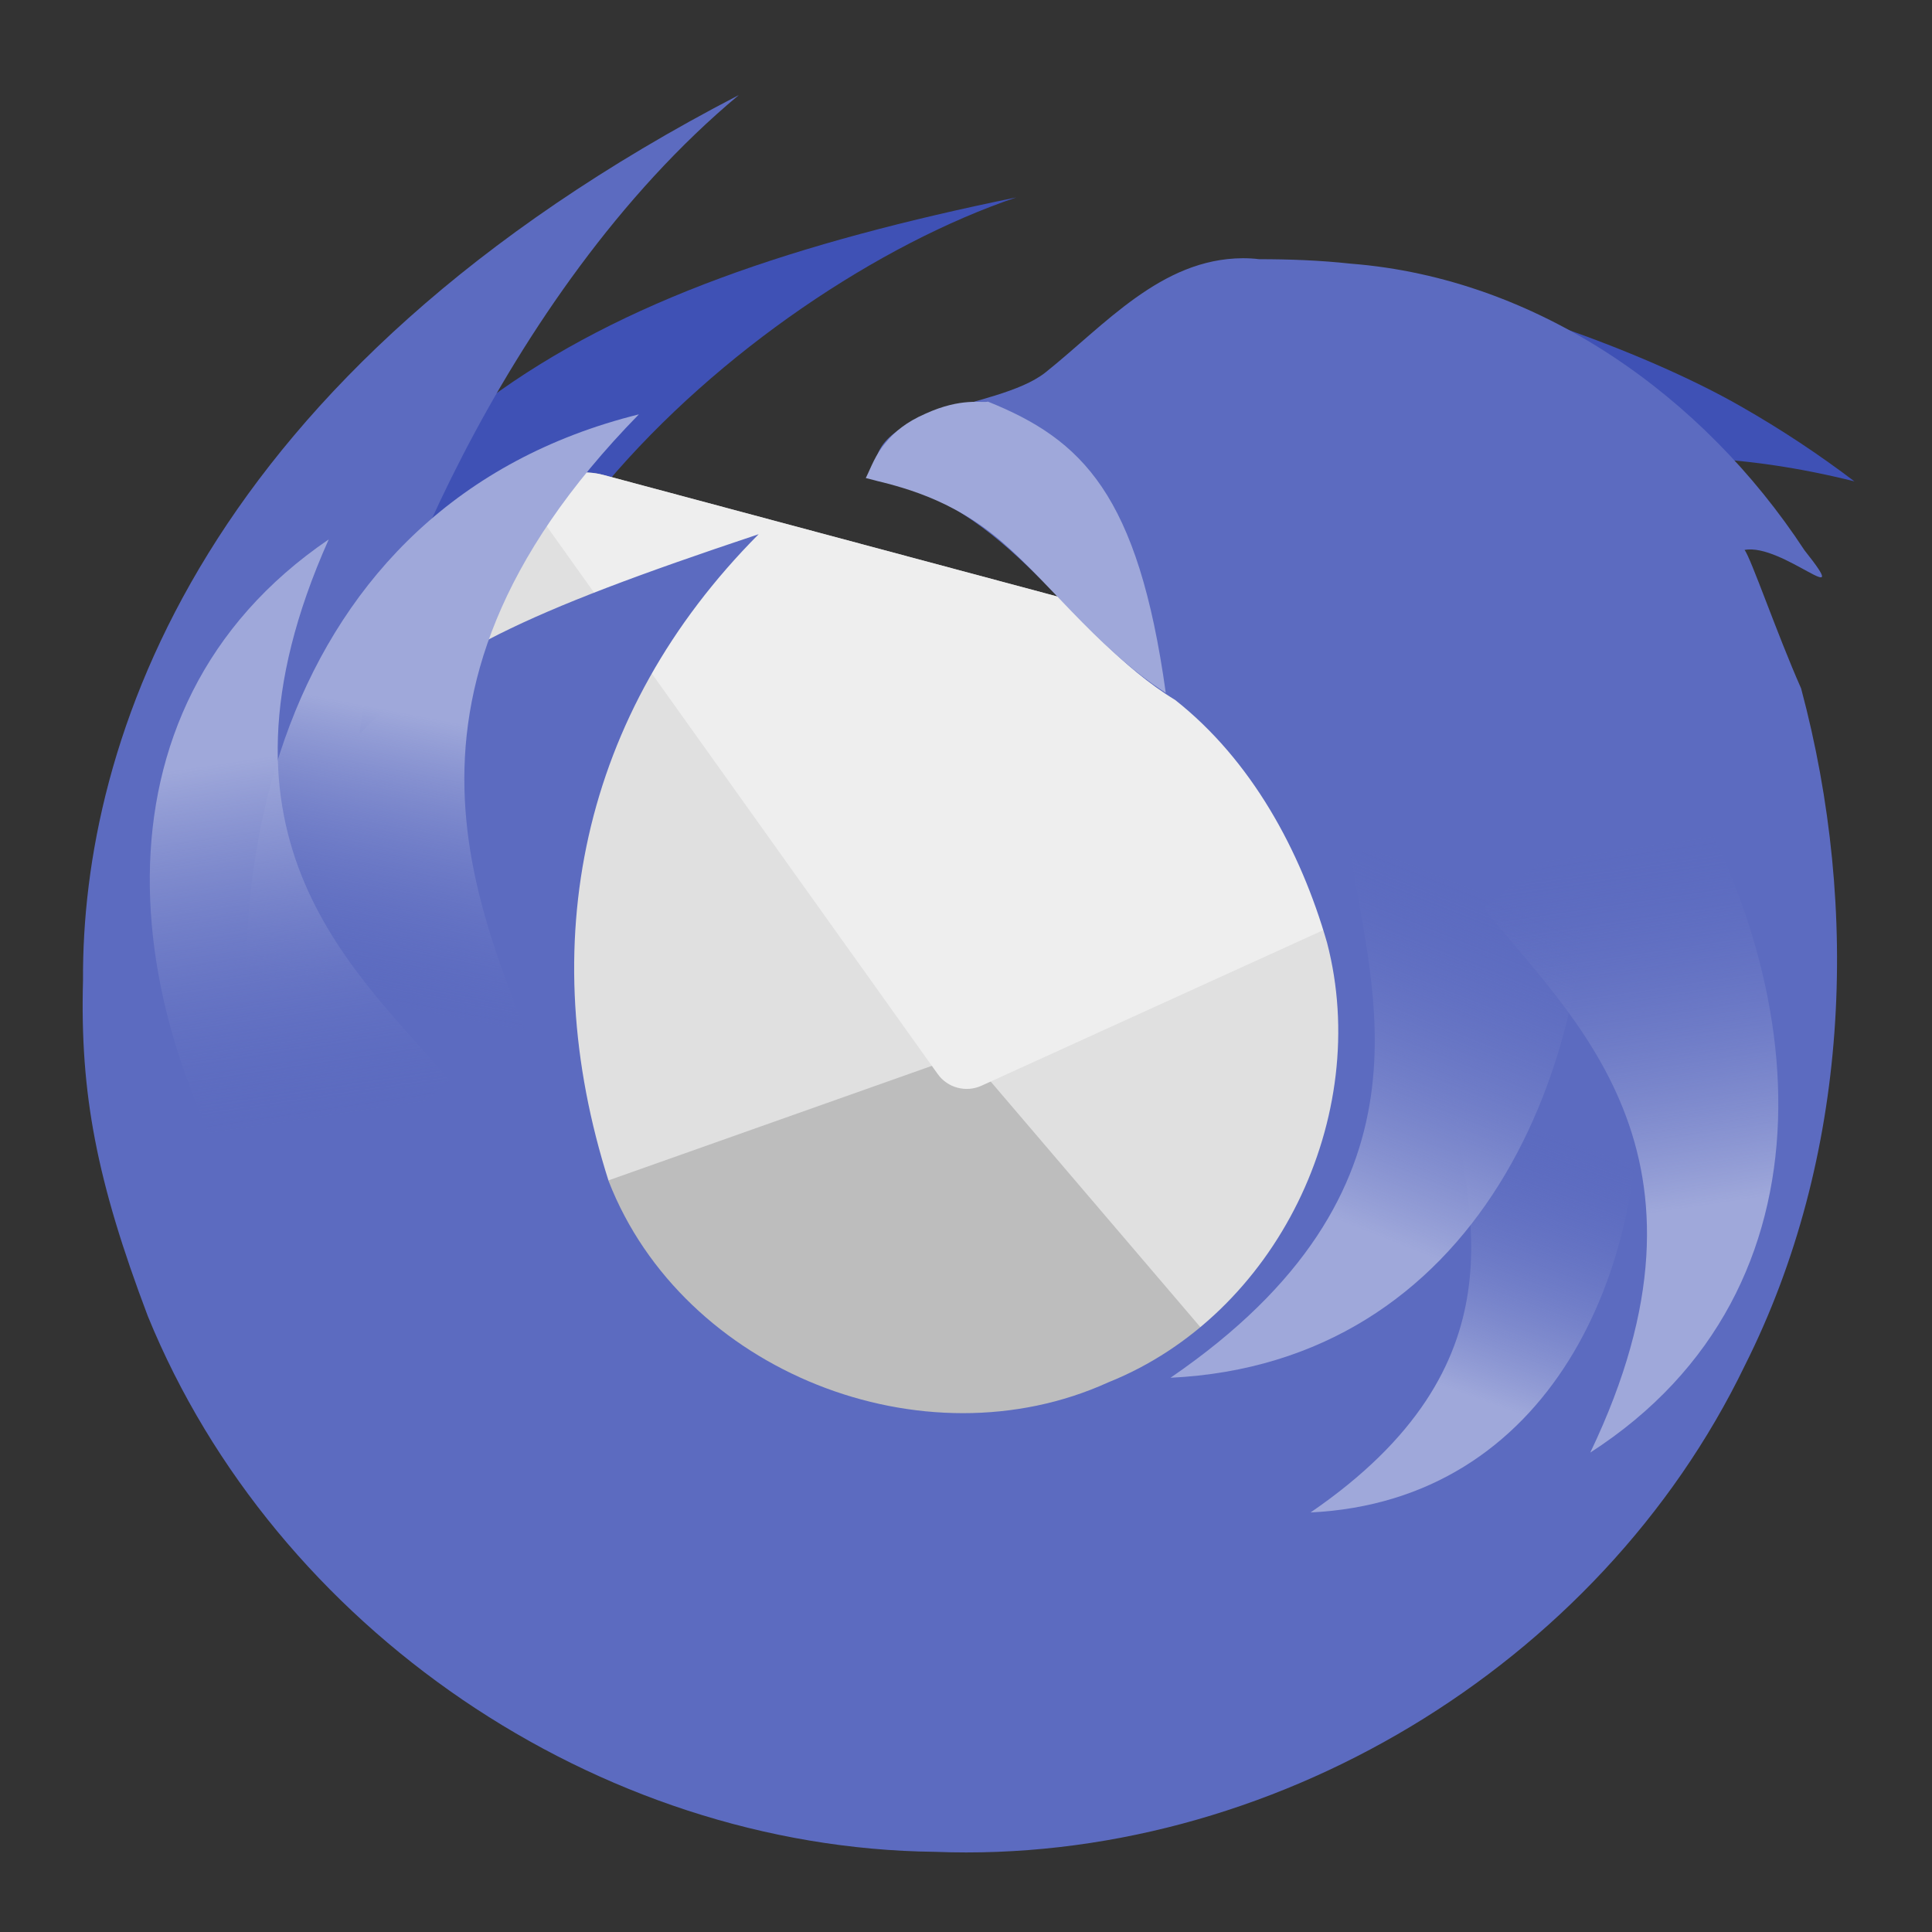 <?xml version="1.0" encoding="UTF-8"?>
<svg xmlns="http://www.w3.org/2000/svg" xmlns:xlink="http://www.w3.org/1999/xlink" width="32px" height="32px" viewBox="0 0 32 32" version="1.1">
<rect x="0" y="0" width="32" height="32" fill="#333333" stroke="none"/>
<defs>
<linearGradient id="linear0" gradientUnits="userSpaceOnUse" x1="1330.908" y1="925.779" x2="1398.166" y2="1366.002" gradientTransform="matrix(0.01,0.002,0.002,-0.01,8.417,29.44)">
<stop offset="0" style="stop-color:rgb(62.353%,65.882%,85.49%);stop-opacity:1;"/>
<stop offset="1" style="stop-color:rgb(36.078%,41.961%,75.294%);stop-opacity:0;"/>
</linearGradient>
<linearGradient id="linear1" gradientUnits="userSpaceOnUse" x1="1330.908" y1="925.779" x2="1384.549" y2="1203.488" gradientTransform="matrix(-0.017,-0,-0,0.017,29.597,-3.879)">
<stop offset="0" style="stop-color:rgb(62.353%,65.882%,85.49%);stop-opacity:1;"/>
<stop offset="1" style="stop-color:rgb(36.078%,41.961%,75.294%);stop-opacity:0;"/>
</linearGradient>
<linearGradient id="linear2" gradientUnits="userSpaceOnUse" x1="1330.908" y1="925.779" x2="1398.166" y2="1366.002" gradientTransform="matrix(0.013,-0.004,-0.004,-0.013,14.484,37.353)">
<stop offset="0" style="stop-color:rgb(62.353%,65.882%,85.49%);stop-opacity:1;"/>
<stop offset="1" style="stop-color:rgb(36.078%,41.961%,75.294%);stop-opacity:0;"/>
</linearGradient>
<linearGradient id="linear3" gradientUnits="userSpaceOnUse" x1="1330.908" y1="925.779" x2="1398.166" y2="1366.002" gradientTransform="matrix(0.013,0.003,0.003,-0.013,2.473,28.409)">
<stop offset="0" style="stop-color:rgb(62.353%,65.882%,85.49%);stop-opacity:1;"/>
<stop offset="1" style="stop-color:rgb(36.078%,41.961%,75.294%);stop-opacity:0;"/>
</linearGradient>
<linearGradient id="linear4" gradientUnits="userSpaceOnUse" x1="1330.908" y1="925.779" x2="1398.166" y2="1366.002" gradientTransform="matrix(-0.013,0.004,0.004,0.013,16.948,-4.67)">
<stop offset="0" style="stop-color:rgb(62.353%,65.882%,85.49%);stop-opacity:1;"/>
<stop offset="1" style="stop-color:rgb(36.078%,41.961%,75.294%);stop-opacity:0;"/>
</linearGradient>
</defs>
<g id="surface1">
<path style=" stroke:none;fill-rule:nonzero;fill:rgb(24.706%,31.765%,70.98%);fill-opacity:1;" d="M 16.832 3.27 C 9.59 4.754 5.203 7.117 3.309 14.141 C 5.598 11.387 4.746 15.32 8.125 15.32 C 6.141 10.359 12.316 4.801 16.832 3.27 Z M 16.832 3.27 "/>
<path style=" stroke:none;fill-rule:nonzero;fill:rgb(74.118%,74.118%,74.118%);fill-opacity:1;" d="M 9.996 7.867 L 26.012 12.156 C 26.645 12.328 27.02 12.977 26.848 13.609 L 23.785 25.047 C 23.613 25.68 22.965 26.055 22.332 25.887 L 6.316 21.594 C 5.684 21.426 5.309 20.777 5.48 20.145 L 8.543 8.703 C 8.715 8.07 9.363 7.695 9.996 7.867 Z M 9.996 7.867 "/>
<path style=" stroke:none;fill-rule:nonzero;fill:rgb(87.843%,87.843%,87.843%);fill-opacity:1;" d="M 9.141 7.961 C 8.855 8.105 8.633 8.367 8.543 8.703 L 5.48 20.145 C 5.387 20.492 5.457 20.844 5.645 21.121 L 16.012 17.449 Z M 9.141 7.961 "/>
<path style=" stroke:none;fill-rule:nonzero;fill:rgb(87.843%,87.843%,87.843%);fill-opacity:1;" d="M 26.703 12.664 C 26.875 12.934 26.938 13.273 26.848 13.609 L 23.785 25.047 C 23.691 25.398 23.453 25.668 23.152 25.812 L 16.012 17.449 Z M 26.703 12.664 "/>
<path style=" stroke:none;fill-rule:nonzero;fill:rgb(93.333%,93.333%,93.333%);fill-opacity:1;" d="M 9.996 7.867 C 9.516 7.738 9.031 7.918 8.75 8.289 L 15.531 17.789 C 15.695 18.02 16 18.098 16.254 17.984 L 26.879 13.148 C 26.82 12.688 26.488 12.285 26.012 12.156 Z M 9.996 7.867 "/>
<path style=" stroke:none;fill-rule:nonzero;fill:rgb(24.706%,31.765%,70.98%);fill-opacity:1;" d="M 28.832 6.73 C 27.219 5.805 24.352 4.781 22.324 4.551 L 21.195 8.586 C 20.996 8.93 20.77 9.246 20.52 9.527 C 20.637 9.652 20.766 9.781 20.898 9.918 C 23.75 7.781 26.973 7.035 30.715 7.973 C 30.133 7.531 29.504 7.113 28.832 6.73 Z M 28.832 6.73 "/>
<path style=" stroke:none;fill-rule:nonzero;fill:rgb(36.078%,41.961%,75.294%);fill-opacity:1;" d="M 20.582 4.277 C 19.23 4.285 18.297 5.387 17.312 6.172 C 16.488 6.816 14.266 6.715 14.508 7.961 C 16.703 8.305 17.703 10.52 19.465 11.594 C 20.727 12.59 21.539 14.082 21.98 15.613 C 22.73 18.492 21.148 21.777 18.359 22.895 C 15.297 24.289 11.312 22.719 10.082 19.566 C 8.832 15.648 9.617 11.812 12.566 8.848 C 8.598 10.172 7.277 10.832 5.953 12.156 C 6.105 10.656 8.27 4.879 12.238 1.574 C 3.309 6.203 1.352 12.305 1.375 16.238 C 1.324 18.109 1.598 19.555 2.449 21.801 C 4.562 26.977 9.895 30.609 15.484 30.672 C 21.023 30.891 26.492 27.605 28.902 22.613 C 30.629 19.176 30.816 15.082 29.832 11.402 C 29.434 10.504 28.996 9.227 28.895 9.109 C 29.516 8.988 30.738 10.184 29.887 9.113 C 28.211 6.555 25.473 4.609 22.371 4.367 C 21.867 4.312 21.359 4.293 20.855 4.293 C 20.762 4.281 20.672 4.277 20.582 4.277 Z M 20.582 4.277 "/>
<path style=" stroke:none;fill-rule:nonzero;fill:url(#linear0);" d="M 21.707 25.051 C 25.273 22.609 24.316 20.016 24.051 18.223 C 24.758 18.105 26.547 17.855 27.121 17.449 C 27.363 21.059 25.652 24.859 21.707 25.051 Z M 21.707 25.051 "/>
<path style=" stroke:none;fill-rule:nonzero;fill:url(#linear1);" d="M 10.582 6.863 C 5.867 11.68 8.117 15.359 9.062 18.02 C 8.02 18.414 5.355 19.34 4.602 20.137 C 3.137 14.68 4.602 8.348 10.582 6.863 Z M 10.582 6.863 "/>
<path style=" stroke:none;fill-rule:nonzero;fill:rgb(62.353%,65.882%,85.49%);fill-opacity:1;" d="M 16.363 6.652 C 16.273 6.68 15.93 6.578 15.328 6.852 C 15.016 6.988 14.816 7.152 14.676 7.324 C 14.496 7.531 14.43 7.738 14.34 7.918 C 14.73 8.023 15.594 8.176 16.445 8.852 C 17.301 9.527 18.113 10.703 19.309 11.477 C 18.852 8.188 17.926 7.281 16.363 6.652 Z M 16.363 6.652 "/>
<path style=" stroke:none;fill-rule:nonzero;fill:url(#linear2);" d="M 26.34 24.059 C 28.715 19.098 26.008 16.852 24.578 15.043 C 25.281 14.465 27.094 13.051 27.465 12.238 C 30.031 16.062 30.566 21.336 26.34 24.059 Z M 26.34 24.059 "/>
<path style=" stroke:none;fill-rule:nonzero;fill:url(#linear3);" d="M 19.387 22.82 C 23.922 19.715 22.703 16.414 22.371 14.137 C 23.266 13.984 25.547 13.668 26.273 13.148 C 26.582 17.746 24.41 22.578 19.387 22.82 Z M 19.387 22.82 "/>
<path style=" stroke:none;fill-rule:nonzero;fill:url(#linear4);" d="M 5.445 8.934 C 3.203 13.953 5.965 16.129 7.445 17.898 C 6.758 18.492 4.98 19.957 4.629 20.777 C 1.965 17.02 1.293 11.762 5.445 8.934 Z M 5.445 8.934 "/>
</g>
</svg>

